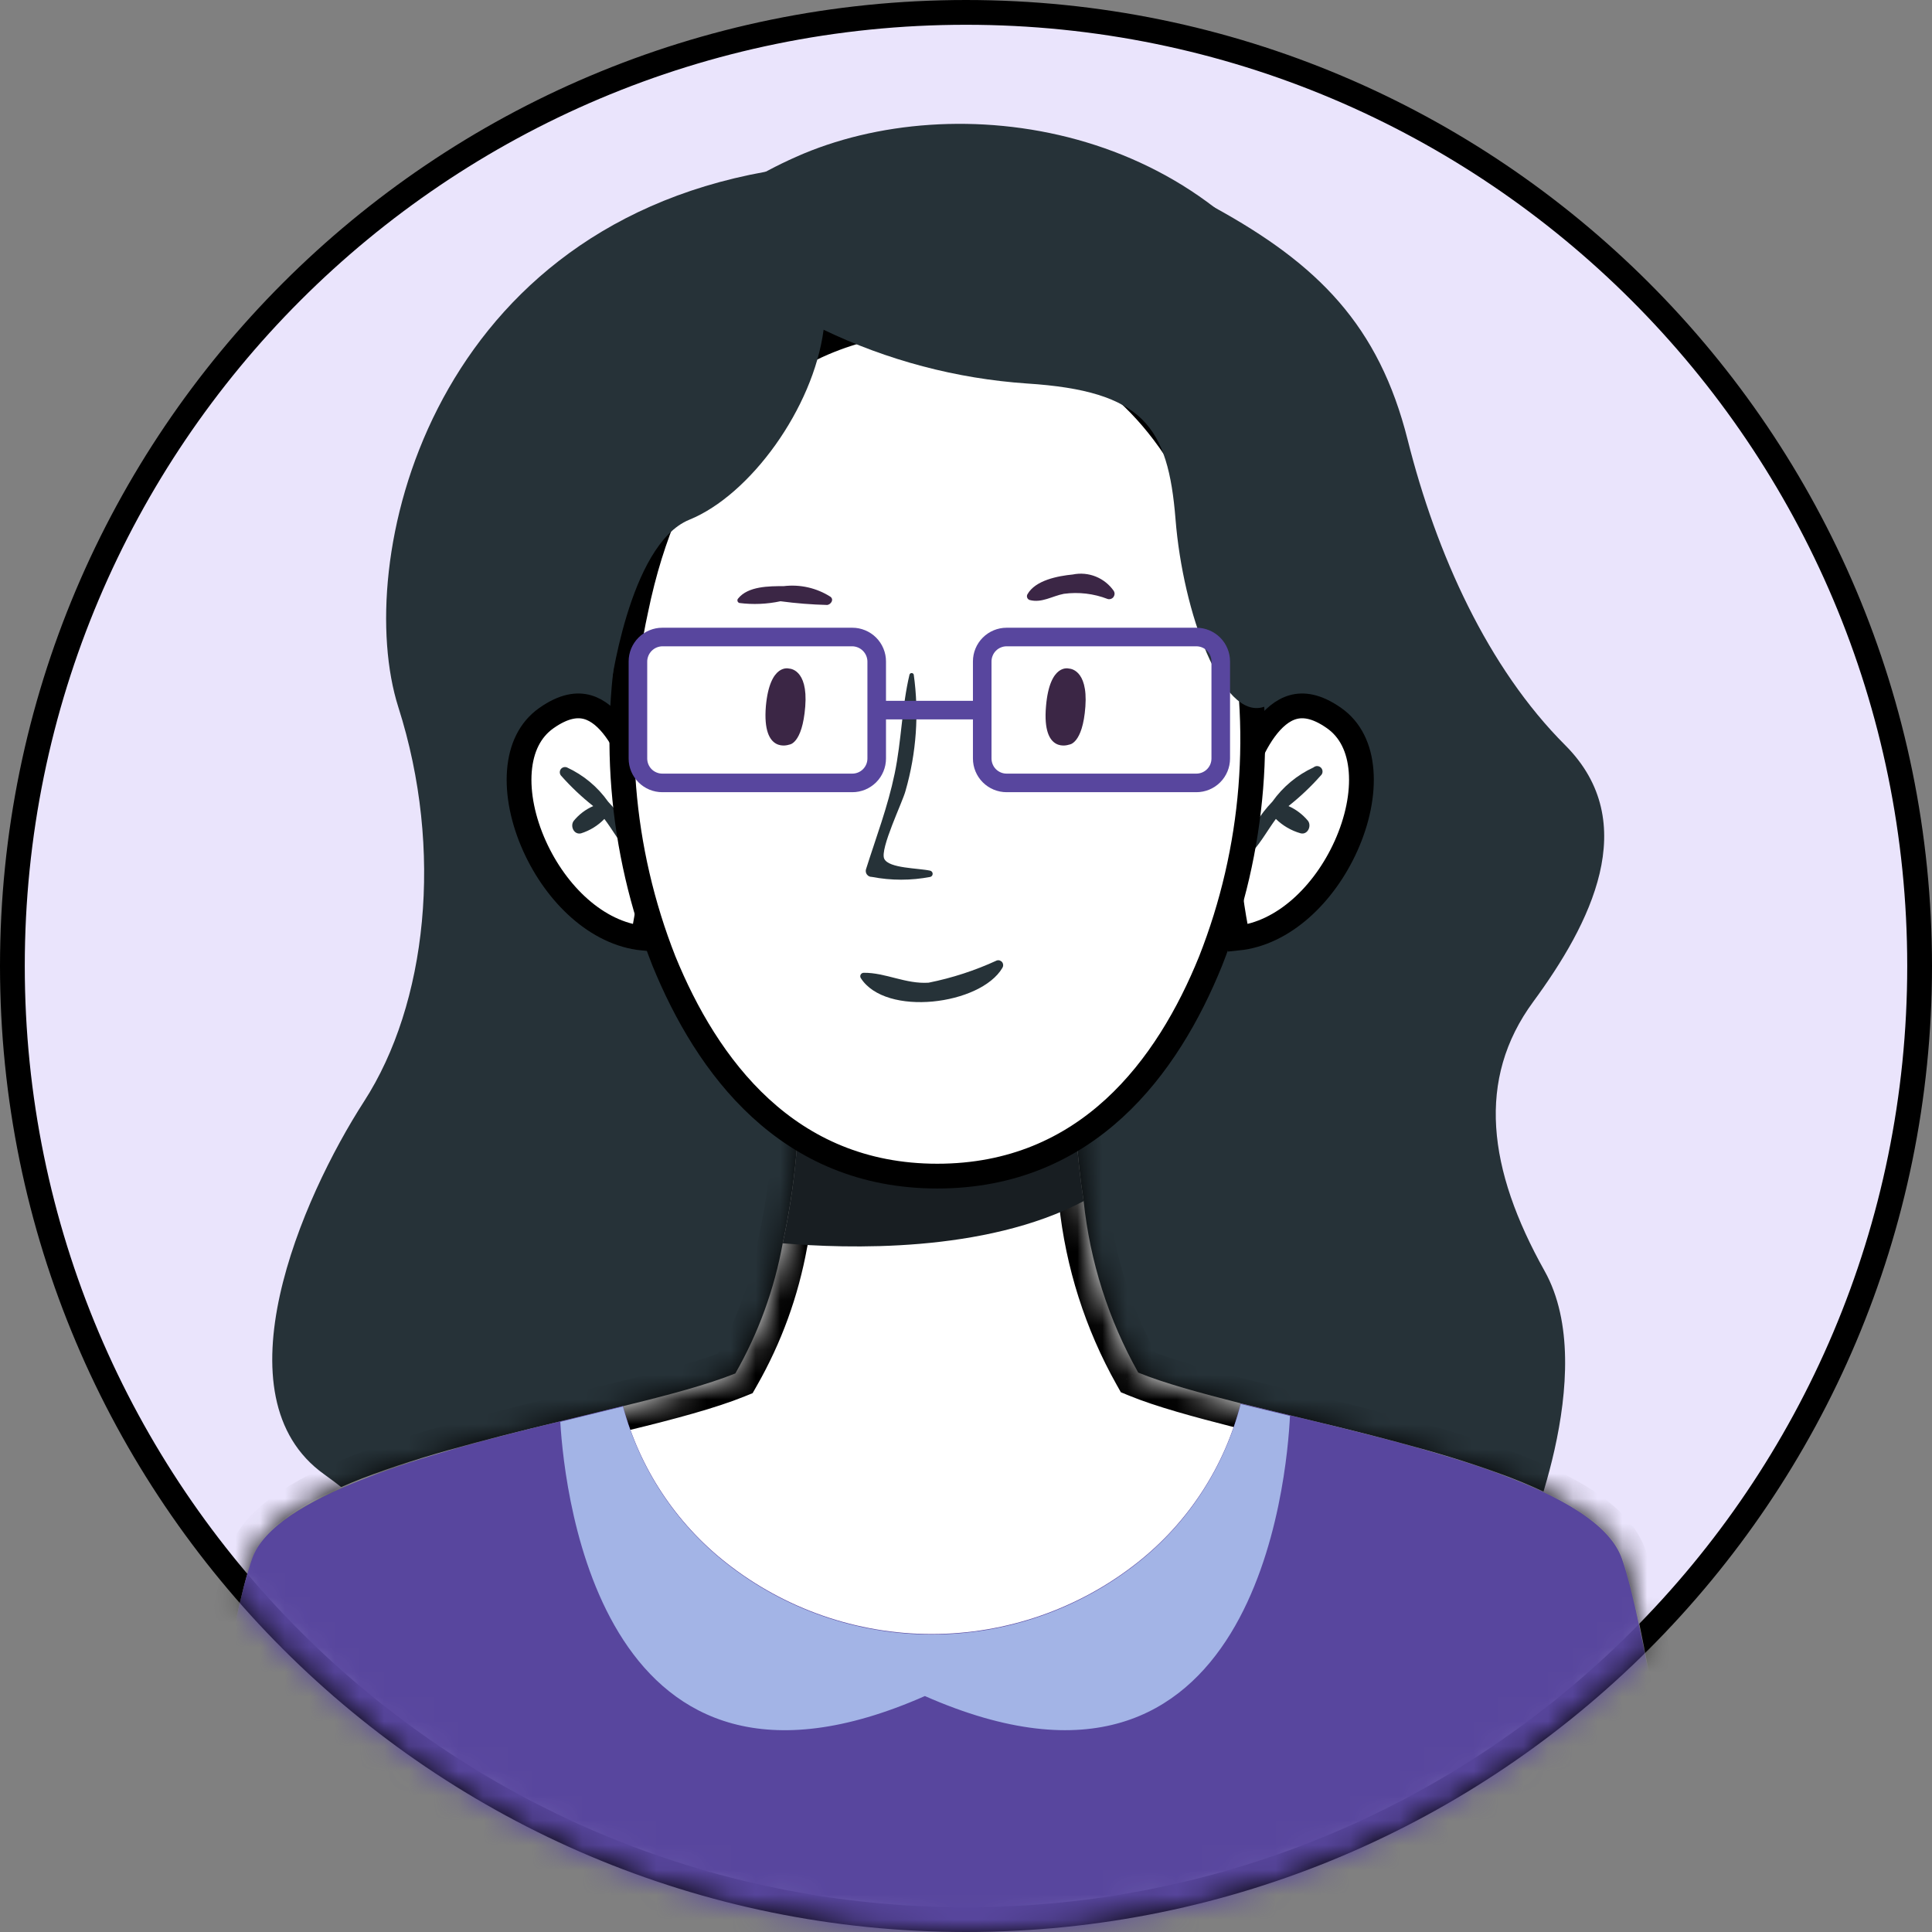 <svg width="78" height="78" viewBox="0 0 78 78" fill="none" xmlns="http://www.w3.org/2000/svg">
<rect x="0" y="0" width="78" height="78" fill="#808080" stroke="none"/>
<path d="M77.5 39C77.5 60.263 60.263 77.5 39 77.5C17.737 77.5 0.5 60.263 0.5 39C0.5 17.737 17.737 0.5 39 0.5C60.263 0.5 77.5 17.737 77.5 39Z" fill="#EAE4FC" stroke="black"/>
<mask id="mask0_2926_3997" style="mask-type:alpha" maskUnits="userSpaceOnUse" x="0" y="0" width="78" height="78">
<path d="M77.5 39C77.5 60.263 60.263 77.5 39 77.5C17.737 77.5 0.5 60.263 0.5 39C0.5 17.737 17.737 0.5 39 0.5C60.263 0.5 77.5 17.737 77.5 39Z" fill="#EAE4FC" stroke="black"/>
</mask>
<g mask="url(#mask0_2926_3997)">
<path d="M16.08 28.544C17.93 34.334 17.23 40.544 14.7 44.464C12.17 48.384 8.7 56.394 13.09 59.524C17.48 62.654 23.67 70.144 23.67 70.144L52.25 66.644L61.44 62.644C61.44 62.644 64.66 55.424 62.36 51.314C60.06 47.204 59.6 43.574 61.9 40.444C64.2 37.314 66.32 33.214 63.19 30.084C60.06 26.954 57.99 22.364 56.83 17.754C55.67 13.144 53.22 10.674 49.03 8.374C44.84 6.074 33.74 6.424 30.91 6.934C17.23 9.394 14.24 22.744 16.08 28.544Z" fill="#263238"/>
<path d="M23.16 28.573C23.16 28.573 20.59 22.853 22.54 17.083C22.827 16.18 23.291 15.344 23.904 14.621C24.516 13.898 25.266 13.304 26.11 12.873C26.519 12.659 26.962 12.517 27.42 12.453C27.42 12.453 25.7 9.203 32.14 6.333C38.58 3.463 48.91 4.943 53.32 13.563C57.73 22.183 52.69 33.453 51.06 35.153C49.43 36.853 26.46 35.823 23.16 28.573Z" fill="#263238"/>
<mask id="path-5-inside-1_2926_3997" fill="white">
<path fill-rule="evenodd" clip-rule="evenodd" d="M29.688 55.449C30.62 53.819 31.266 52.041 31.6 50.194C32.108 47.859 32.326 45.471 32.25 43.084H43.4C43.355 44.894 43.472 46.704 43.75 48.493C44.004 50.927 44.754 53.283 45.953 55.415C46.97 55.833 48.44 56.236 50.12 56.663C50.78 56.827 51.474 56.994 52.186 57.165C57.774 58.508 64.524 60.129 65.5 62.923C66.37 65.423 67.5 72.743 68.39 78.983C69.1 84.383 69.66 88.983 69.66 88.983H6C6 88.983 6.54 84.413 7.3 78.983C8.17 72.743 9.3 65.423 10.18 62.923C11.156 60.141 17.835 58.534 23.429 57.188C24.028 57.044 24.614 56.903 25.18 56.763C26.998 56.321 28.592 55.893 29.688 55.449Z"/>
</mask>
<path fill-rule="evenodd" clip-rule="evenodd" d="M29.688 55.449C30.62 53.819 31.266 52.041 31.6 50.194C32.108 47.859 32.326 45.471 32.25 43.084H43.4C43.355 44.894 43.472 46.704 43.75 48.493C44.004 50.927 44.754 53.283 45.953 55.415C46.97 55.833 48.44 56.236 50.12 56.663C50.78 56.827 51.474 56.994 52.186 57.165C57.774 58.508 64.524 60.129 65.5 62.923C66.37 65.423 67.5 72.743 68.39 78.983C69.1 84.383 69.66 88.983 69.66 88.983H6C6 88.983 6.54 84.413 7.3 78.983C8.17 72.743 9.3 65.423 10.18 62.923C11.156 60.141 17.835 58.534 23.429 57.188C24.028 57.044 24.614 56.903 25.18 56.763C26.998 56.321 28.592 55.893 29.688 55.449Z" fill="white"/>
<path d="M29.688 55.449L30.064 56.376L30.385 56.246L30.556 55.945L29.688 55.449ZM31.6 50.194L30.623 49.981L30.619 49.998L30.616 50.016L31.6 50.194ZM32.25 43.084V42.084H31.218L31.25 43.115L32.25 43.084ZM43.4 43.084L44.4 43.108L44.425 42.084H43.4V43.084ZM43.75 48.493L44.745 48.39L44.742 48.365L44.738 48.34L43.75 48.493ZM45.953 55.415L45.081 55.905L45.251 56.208L45.572 56.34L45.953 55.415ZM50.12 56.663L49.873 57.632L49.879 57.634L50.12 56.663ZM52.186 57.165L51.952 58.137V58.137L52.186 57.165ZM65.5 62.923L66.444 62.595L66.444 62.593L65.5 62.923ZM68.39 78.983L69.382 78.853L69.38 78.842L68.39 78.983ZM69.66 88.983V89.983H70.789L70.653 88.862L69.66 88.983ZM6 88.983L5.007 88.866L4.875 89.983H6V88.983ZM7.3 78.983L8.29 79.122L8.29 79.121L7.3 78.983ZM10.18 62.923L11.123 63.255L11.124 63.254L10.18 62.923ZM23.429 57.188L23.195 56.215L23.429 57.188ZM25.18 56.763L24.944 55.792L24.941 55.792L25.18 56.763ZM30.556 55.945C31.544 54.216 32.23 52.331 32.584 50.371L30.616 50.016C30.302 51.752 29.695 53.421 28.82 54.953L30.556 55.945ZM32.577 50.406C33.102 47.991 33.328 45.521 33.249 43.052L31.25 43.115C31.324 45.421 31.113 47.727 30.623 49.981L32.577 50.406ZM32.25 44.084H43.4V42.084H32.25V44.084ZM42.4 43.059C42.354 44.928 42.475 46.799 42.762 48.647L44.738 48.34C44.469 46.61 44.356 44.859 44.4 43.108L42.4 43.059ZM42.755 48.597C43.024 51.167 43.815 53.654 45.081 55.905L46.824 54.925C45.692 52.911 44.984 50.687 44.745 48.39L42.755 48.597ZM45.572 56.34C46.665 56.789 48.204 57.207 49.873 57.632L50.367 55.694C48.675 55.264 47.274 54.877 46.333 54.49L45.572 56.34ZM49.879 57.634C50.544 57.799 51.241 57.966 51.952 58.137L52.419 56.193C51.706 56.021 51.017 55.855 50.361 55.693L49.879 57.634ZM51.952 58.137C54.762 58.812 57.785 59.54 60.228 60.438C61.448 60.887 62.477 61.363 63.243 61.868C64.025 62.384 64.417 62.856 64.556 63.253L66.444 62.593C66.095 61.593 65.278 60.815 64.345 60.199C63.396 59.573 62.205 59.035 60.918 58.561C58.344 57.615 55.198 56.86 52.419 56.193L51.952 58.137ZM64.556 63.252C64.959 64.41 65.447 66.781 65.952 69.72C66.452 72.628 66.955 76.007 67.4 79.124L69.38 78.842C68.935 75.719 68.428 72.318 67.923 69.381C67.423 66.475 66.911 63.936 66.444 62.595L64.556 63.252ZM67.398 79.114C67.753 81.811 68.07 84.309 68.299 86.133C68.413 87.044 68.505 87.787 68.569 88.302C68.601 88.56 68.625 88.76 68.642 88.897C68.65 88.965 68.657 89.017 68.661 89.051C68.663 89.069 68.665 89.082 68.666 89.091C68.666 89.095 68.667 89.099 68.667 89.101C68.667 89.102 68.667 89.103 68.667 89.103C68.667 89.103 68.667 89.104 68.667 89.104C68.667 89.104 68.667 89.104 68.667 89.104C68.667 89.104 68.667 89.104 69.66 88.983C70.653 88.862 70.653 88.862 70.653 88.862C70.653 88.862 70.653 88.862 70.653 88.862C70.653 88.862 70.653 88.862 70.653 88.862C70.653 88.861 70.652 88.86 70.652 88.859C70.652 88.857 70.652 88.853 70.651 88.849C70.65 88.84 70.648 88.827 70.646 88.809C70.642 88.774 70.635 88.722 70.627 88.653C70.61 88.517 70.586 88.316 70.554 88.058C70.49 87.541 70.398 86.797 70.284 85.884C70.055 84.058 69.737 81.555 69.382 78.853L67.398 79.114ZM69.66 87.983H6V89.983H69.66V87.983ZM6 88.983C6.993 89.101 6.993 89.101 6.993 89.1C6.993 89.1 6.993 89.1 6.993 89.1C6.993 89.1 6.993 89.1 6.993 89.1C6.993 89.099 6.993 89.099 6.993 89.097C6.994 89.095 6.994 89.092 6.995 89.088C6.996 89.079 6.997 89.066 6.999 89.049C7.003 89.014 7.009 88.963 7.018 88.895C7.034 88.76 7.058 88.561 7.089 88.305C7.151 87.793 7.242 87.054 7.357 86.145C7.587 84.327 7.911 81.831 8.29 79.122L6.31 78.845C5.929 81.565 5.603 84.07 5.373 85.894C5.258 86.806 5.166 87.549 5.104 88.063C5.072 88.321 5.048 88.521 5.032 88.657C5.024 88.725 5.017 88.777 5.013 88.812C5.011 88.83 5.01 88.843 5.009 88.852C5.008 88.857 5.008 88.86 5.007 88.862C5.007 88.864 5.007 88.864 5.007 88.865C5.007 88.865 5.007 88.865 5.007 88.866C5.007 88.866 5.007 88.866 5.007 88.866C5.007 88.866 5.007 88.866 6 88.983ZM8.29 79.121C8.725 76.005 9.223 72.627 9.722 69.72C10.226 66.781 10.716 64.412 11.123 63.255L9.237 62.591C8.764 63.935 8.249 66.475 7.751 69.382C7.247 72.319 6.745 75.721 6.31 78.845L8.29 79.121ZM11.124 63.254C11.262 62.858 11.652 62.389 12.427 61.877C13.186 61.374 14.206 60.902 15.418 60.455C17.843 59.562 20.85 58.837 23.663 58.16L23.195 56.215C20.413 56.885 17.284 57.636 14.727 58.579C13.448 59.05 12.266 59.585 11.323 60.209C10.396 60.822 9.585 61.597 9.236 62.592L11.124 63.254ZM23.663 58.16C24.261 58.016 24.85 57.874 25.419 57.734L24.941 55.792C24.378 55.931 23.794 56.071 23.195 56.215L23.663 58.16ZM25.416 57.735C27.228 57.294 28.89 56.851 30.064 56.376L29.313 54.522C28.294 54.935 26.768 55.348 24.944 55.792L25.416 57.735Z" fill="black" mask="url(#path-5-inside-1_2926_3997)"/>
<path d="M43.75 48.493C39.75 50.603 34.16 50.413 31.6 50.194C32.108 47.859 32.326 45.471 32.25 43.084H43.4C43.355 44.894 43.472 46.704 43.75 48.493Z" fill="#181E22"/>
<path d="M25.835 31.585L25.835 31.585L25.835 31.585L25.835 31.586L25.856 31.67L25.905 31.742C26.146 32.101 26.295 32.665 26.354 33.372C26.412 34.068 26.379 34.843 26.306 35.576C26.234 36.308 26.123 36.985 26.03 37.48C26.002 37.63 25.975 37.763 25.952 37.875C24.104 37.689 22.457 36.104 21.58 34.157C21.117 33.13 20.896 32.056 20.969 31.127C21.041 30.204 21.398 29.457 22.058 28.992C22.78 28.483 23.317 28.436 23.717 28.549C24.142 28.668 24.525 28.999 24.859 29.458C25.189 29.913 25.435 30.443 25.599 30.871C25.681 31.082 25.741 31.264 25.78 31.392C25.799 31.456 25.814 31.506 25.823 31.539L25.833 31.576L25.835 31.584L25.835 31.585Z" fill="white" stroke="black"/>
<path d="M22.89 30.983C23.555 31.29 24.128 31.766 24.55 32.364C25.05 32.888 25.435 33.511 25.68 34.194C25.68 34.404 25.44 34.493 25.32 34.343C24.97 33.953 24.72 33.483 24.4 33.063C24.14 33.332 23.817 33.531 23.46 33.644C23.17 33.714 23.01 33.353 23.16 33.144C23.371 32.883 23.642 32.677 23.95 32.544C23.481 32.173 23.046 31.761 22.65 31.314C22.62 31.278 22.602 31.233 22.601 31.186C22.599 31.139 22.613 31.092 22.64 31.054C22.668 31.016 22.708 30.989 22.753 30.976C22.798 30.963 22.847 30.966 22.89 30.983Z" fill="#263238"/>
<path d="M50.006 31.741L50.054 31.669L50.075 31.587L50.075 31.586L50.075 31.586L50.075 31.586L50.075 31.585L50.077 31.577L50.087 31.54C50.096 31.507 50.111 31.456 50.13 31.393C50.17 31.265 50.23 31.083 50.312 30.872C50.477 30.444 50.724 29.913 51.055 29.459C51.39 29 51.775 28.668 52.202 28.549C52.603 28.436 53.14 28.483 53.862 28.992C54.523 29.457 54.879 30.204 54.951 31.127C55.024 32.056 54.803 33.13 54.34 34.157C53.463 36.104 51.816 37.689 49.968 37.875C49.945 37.763 49.918 37.63 49.89 37.479C49.797 36.984 49.686 36.308 49.613 35.576C49.539 34.842 49.505 34.067 49.562 33.371C49.62 32.663 49.767 32.1 50.006 31.741Z" fill="white" stroke="black"/>
<path d="M53.03 30.983C52.365 31.29 51.793 31.766 51.37 32.363C50.867 32.885 50.481 33.509 50.24 34.193C50.19 34.403 50.48 34.493 50.6 34.343C50.94 33.953 51.2 33.483 51.51 33.063C51.79 33.337 52.134 33.536 52.51 33.643C52.79 33.713 52.96 33.353 52.81 33.143C52.597 32.885 52.326 32.679 52.02 32.543C52.489 32.172 52.924 31.761 53.32 31.313C53.364 31.275 53.391 31.221 53.394 31.163C53.398 31.104 53.379 31.047 53.34 31.003C53.302 30.96 53.247 30.933 53.189 30.929C53.131 30.925 53.074 30.945 53.03 30.983Z" fill="#263238"/>
<path d="M50.011 24.636L50.011 24.636L50.012 24.64C51.046 29.368 50.651 34.296 48.876 38.798C47.142 43.082 43.899 47.483 37.84 47.483C31.783 47.483 28.539 43.044 26.804 38.797C25.03 34.295 24.634 29.367 25.669 24.64L25.669 24.64L25.67 24.634C26.971 18.292 30.042 15.41 32.728 14.088C34.083 13.422 35.359 13.143 36.295 13.03C36.763 12.974 37.145 12.96 37.406 12.96C37.537 12.96 37.637 12.963 37.703 12.966C37.737 12.967 37.761 12.969 37.776 12.97L37.793 12.971L37.795 12.971L37.795 12.972L37.795 12.972L37.796 12.972L37.841 12.976L37.886 12.971L37.886 12.971L37.887 12.971L37.887 12.971L37.889 12.971L37.905 12.97C37.92 12.969 37.945 12.967 37.978 12.966C38.044 12.962 38.144 12.959 38.273 12.959C38.534 12.958 38.913 12.971 39.379 13.026C40.311 13.136 41.582 13.412 42.933 14.077C45.613 15.395 48.685 18.277 50.011 24.636Z" fill="white" stroke="black"/>
<path d="M31.86 30.063C31.86 30.063 30.76 30.473 30.92 28.513C31.08 26.753 31.86 26.993 31.86 26.993C31.86 26.993 32.63 26.993 32.51 28.523C32.39 30.053 31.86 30.063 31.86 30.063Z" fill="#3B2645"/>
<path d="M43.16 30.063C43.16 30.063 42.06 30.473 42.23 28.513C42.38 26.753 43.16 26.993 43.16 26.993C43.16 26.993 43.93 26.993 43.82 28.523C43.71 30.053 43.16 30.063 43.16 30.063Z" fill="#3B2645"/>
<path d="M40.25 38.774C39.368 39.181 38.442 39.483 37.49 39.674C36.56 39.734 35.75 39.264 34.87 39.274C34.846 39.274 34.822 39.281 34.8 39.293C34.779 39.305 34.762 39.323 34.75 39.344C34.737 39.365 34.731 39.389 34.731 39.414C34.731 39.438 34.738 39.462 34.75 39.484C35.75 41.064 39.59 40.574 40.47 39.074C40.491 39.04 40.502 39 40.501 38.96C40.499 38.92 40.486 38.881 40.462 38.849C40.438 38.816 40.405 38.792 40.367 38.779C40.33 38.765 40.289 38.764 40.25 38.774Z" fill="#263238"/>
<path d="M33.53 24.094C32.969 23.736 32.301 23.584 31.64 23.664C31.05 23.664 30.2 23.664 29.8 24.164C29.787 24.177 29.778 24.194 29.774 24.212C29.77 24.23 29.77 24.25 29.775 24.267C29.78 24.285 29.79 24.302 29.803 24.315C29.816 24.329 29.832 24.338 29.85 24.344C30.403 24.415 30.965 24.391 31.51 24.274C32.137 24.358 32.768 24.408 33.4 24.424C33.54 24.404 33.68 24.214 33.53 24.094Z" fill="#3B2645"/>
<path d="M44.97 23.863C44.79 23.601 44.536 23.398 44.241 23.278C43.946 23.159 43.622 23.13 43.31 23.194C42.71 23.253 41.8 23.424 41.48 23.994C41.468 24.014 41.462 24.037 41.46 24.061C41.459 24.084 41.462 24.108 41.471 24.13C41.479 24.152 41.493 24.172 41.51 24.188C41.527 24.204 41.547 24.216 41.57 24.224C42.06 24.354 42.48 24.064 42.95 23.974C43.548 23.893 44.157 23.965 44.72 24.183C44.762 24.195 44.806 24.194 44.847 24.18C44.889 24.166 44.925 24.141 44.952 24.107C44.978 24.073 44.994 24.031 44.998 23.988C45.001 23.945 44.991 23.901 44.97 23.863Z" fill="#3B2645"/>
<path d="M37.56 35.153C37.07 35.043 35.89 35.063 35.7 34.673C35.51 34.283 36.45 32.363 36.56 31.923C36.998 30.4 37.11 28.802 36.89 27.233C36.884 27.216 36.872 27.2 36.857 27.189C36.842 27.179 36.824 27.173 36.805 27.173C36.786 27.173 36.768 27.179 36.753 27.189C36.738 27.2 36.726 27.216 36.72 27.233C36.41 28.533 36.4 29.883 36.12 31.233C35.84 32.583 35.37 33.803 34.96 35.103C34.951 35.139 34.95 35.177 34.958 35.214C34.965 35.25 34.982 35.284 35.005 35.313C35.028 35.342 35.058 35.366 35.092 35.381C35.126 35.397 35.163 35.404 35.2 35.403C35.98 35.553 36.781 35.553 37.56 35.403C37.587 35.395 37.611 35.379 37.628 35.357C37.645 35.334 37.654 35.306 37.654 35.278C37.654 35.25 37.645 35.222 37.628 35.2C37.611 35.177 37.587 35.161 37.56 35.153Z" fill="#263238"/>
<path d="M33.25 13.313C35.825 14.55 38.611 15.287 41.46 15.483C46.15 15.783 47.16 17.213 47.46 20.973C47.76 24.733 49.34 29.073 51.01 28.543C52.68 28.013 53.31 22.823 53.31 22.823L48.08 12.453C48.08 12.453 33.92 6.983 33.25 13.313Z" fill="#263238"/>
<path d="M24.62 27.983C24.62 27.983 25.37 21.983 27.83 20.983C30.29 19.983 32.83 16.483 33.25 13.323C33.67 10.163 28.94 10.673 28.94 10.673L22.6 21.533C22.16 22.679 22.12 23.939 22.487 25.11C22.853 26.281 23.605 27.294 24.62 27.983Z" fill="#263238"/>
<path d="M56.93 78.984C57.791 82.243 58.105 85.622 57.86 88.984H17.37C17.125 85.622 17.439 82.243 18.3 78.984H7.3C8.17 72.744 9.3 65.424 10.18 62.924C11.06 60.424 17.18 58.694 22.62 57.384L25.15 56.764C25.819 59.264 27.278 61.481 29.31 63.084C31.674 64.953 34.601 65.97 37.615 65.97C40.629 65.97 43.556 64.953 45.92 63.084C47.978 61.46 49.443 59.204 50.09 56.664L52.09 57.144C57.69 58.494 64.5 60.144 65.48 62.924C66.35 65.424 67.48 72.744 68.37 78.984H56.93Z" fill="#58469E"/>
<path d="M34.41 31.983H26.74C26.561 31.983 26.384 31.948 26.219 31.88C26.054 31.811 25.904 31.711 25.778 31.585C25.652 31.459 25.552 31.309 25.483 31.144C25.415 30.979 25.38 30.802 25.38 30.623V26.703C25.38 26.525 25.415 26.348 25.483 26.183C25.552 26.018 25.652 25.868 25.778 25.742C25.904 25.615 26.054 25.515 26.219 25.447C26.384 25.378 26.561 25.343 26.74 25.343H34.41C34.589 25.343 34.765 25.378 34.93 25.447C35.095 25.515 35.245 25.615 35.372 25.742C35.498 25.868 35.598 26.018 35.666 26.183C35.735 26.348 35.77 26.525 35.77 26.703V30.623C35.77 30.802 35.735 30.979 35.666 31.144C35.598 31.309 35.498 31.459 35.372 31.585C35.245 31.711 35.095 31.811 34.93 31.88C34.765 31.948 34.589 31.983 34.41 31.983ZM26.74 26.093C26.579 26.096 26.425 26.161 26.311 26.275C26.198 26.389 26.133 26.542 26.13 26.703V30.623C26.13 30.785 26.194 30.94 26.308 31.055C26.423 31.169 26.578 31.233 26.74 31.233H34.41C34.572 31.233 34.727 31.169 34.841 31.055C34.956 30.94 35.02 30.785 35.02 30.623V26.703C35.017 26.542 34.952 26.389 34.838 26.275C34.724 26.161 34.571 26.096 34.41 26.093H26.74Z" fill="#58469E"/>
<path d="M48.3 31.983H40.64C40.279 31.983 39.933 31.84 39.678 31.585C39.423 31.33 39.28 30.984 39.28 30.623V26.703C39.28 26.343 39.423 25.997 39.678 25.742C39.933 25.487 40.279 25.343 40.64 25.343H48.3C48.661 25.343 49.007 25.487 49.262 25.742C49.517 25.997 49.66 26.343 49.66 26.703V30.623C49.66 30.984 49.517 31.33 49.262 31.585C49.007 31.84 48.661 31.983 48.3 31.983ZM40.64 26.093C40.56 26.093 40.481 26.109 40.407 26.14C40.333 26.17 40.265 26.215 40.209 26.272C40.152 26.329 40.107 26.396 40.077 26.47C40.046 26.544 40.03 26.623 40.03 26.703V30.623C40.03 30.703 40.046 30.783 40.077 30.857C40.107 30.931 40.152 30.998 40.209 31.055C40.265 31.111 40.333 31.156 40.407 31.187C40.481 31.218 40.56 31.233 40.64 31.233H48.3C48.462 31.233 48.617 31.169 48.731 31.055C48.846 30.94 48.91 30.785 48.91 30.623V26.703C48.91 26.541 48.846 26.386 48.731 26.272C48.617 26.157 48.462 26.093 48.3 26.093H40.64Z" fill="#58469E"/>
<path d="M39.65 28.294H35.04V29.044H39.65V28.294Z" fill="#58469E"/>
<path d="M52.08 57.164C51.96 59.624 50.72 74.364 37.34 68.474C24.34 74.204 22.8 60.424 22.62 57.404L25.15 56.784C25.819 59.284 27.278 61.501 29.31 63.104C31.675 64.973 34.601 65.99 37.615 65.99C40.63 65.99 43.556 64.973 45.92 63.104C47.978 61.48 49.443 59.224 50.09 56.684L52.08 57.164Z" fill="#A3B4E6"/>
</g>
</svg>
